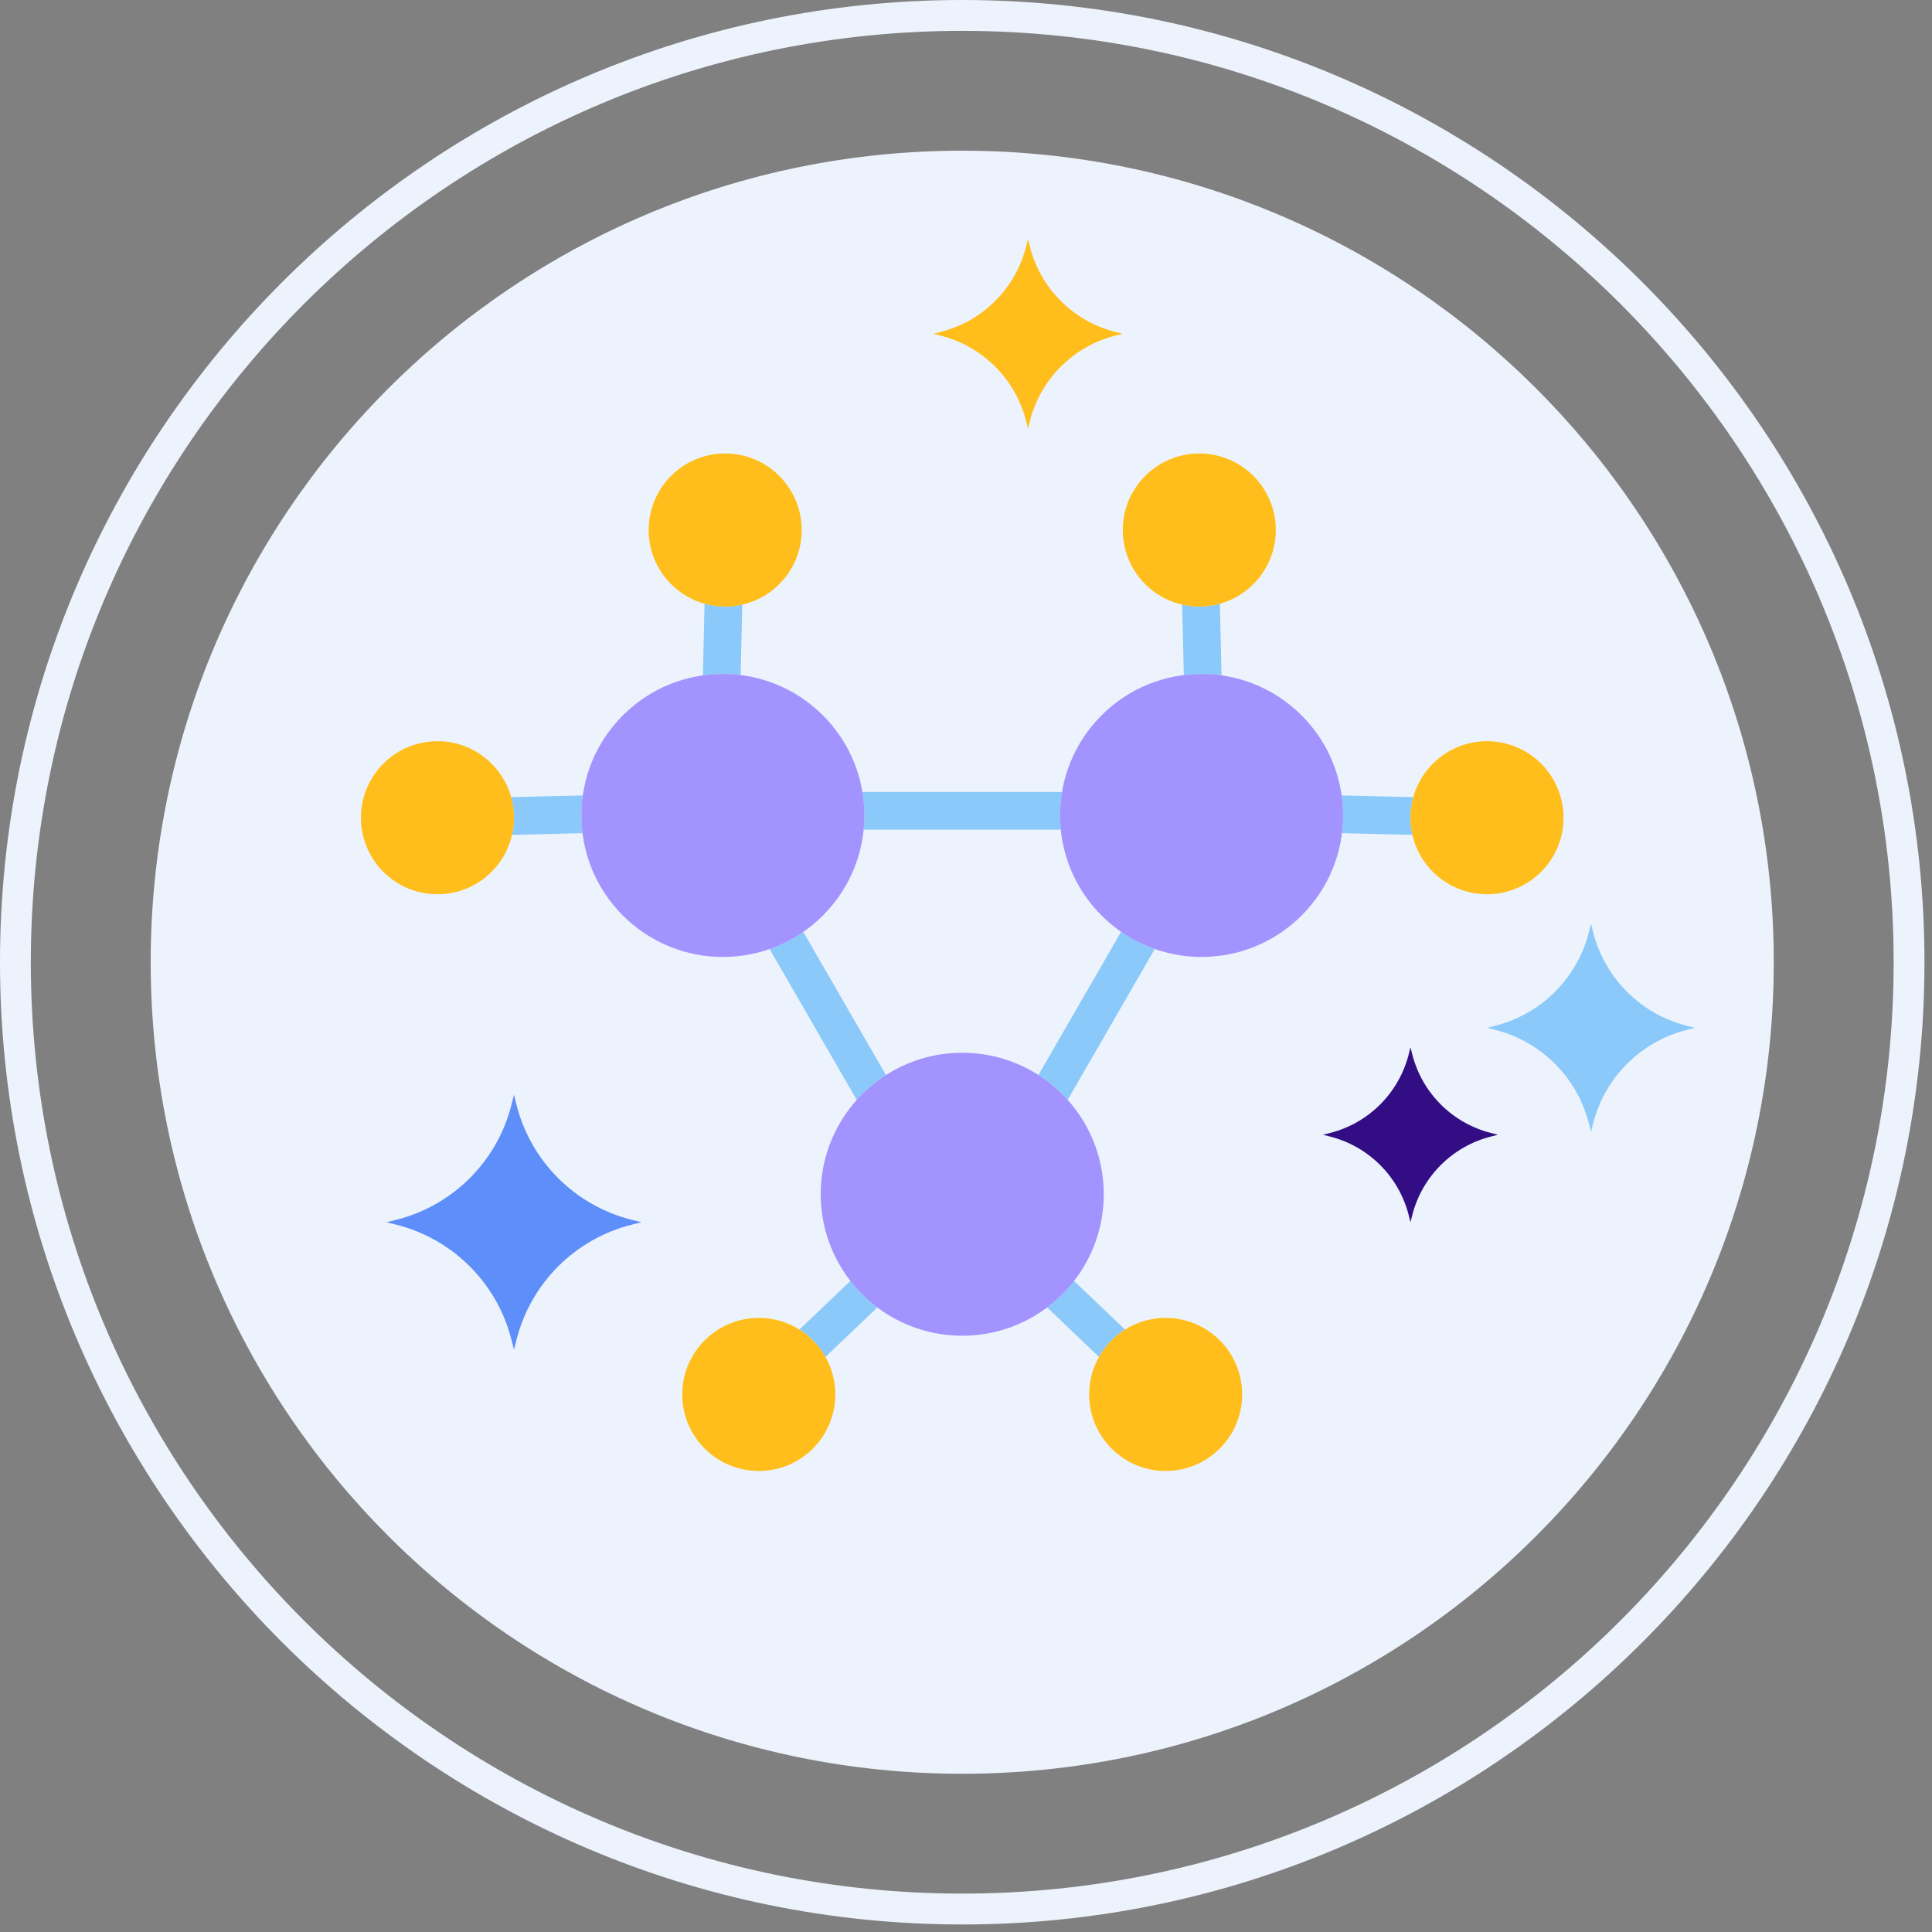 <?xml version="1.0" encoding="UTF-8"?>
<svg width="40px" height="40px" viewBox="0 0 40 40" version="1.1" xmlns="http://www.w3.org/2000/svg" xmlns:xlink="http://www.w3.org/1999/xlink">
    <rect x="0" y="0" width="40" height="40" fill="#808080" stroke="none"/>
    <!-- Generator: Sketch 55.2 (78181) - https://sketchapp.com -->
    <title>decentralized-02 (1)</title>
    <desc>Created with Sketch.</desc>
    <g id="页面1" stroke="none" stroke-width="1" fill="none" fill-rule="evenodd">
        <g id="侧边栏" transform="translate(-60, -863)" fill-rule="nonzero">
            <g id="decentralized-02-(1)" transform="translate(60, 863)">
                <path d="M19.922,3.12 C10.643,3.12 3.12,10.643 3.12,19.922 C3.12,29.202 10.643,36.724 19.922,36.724 C29.202,36.724 36.724,29.202 36.724,19.922 C36.724,10.643 29.202,3.12 19.922,3.12 Z" id="路径" fill="#EDF3FC"></path>
                <path d="M19.922,0 C8.937,0 0,8.937 0,19.922 C0,30.907 8.937,39.844 19.922,39.844 C30.907,39.844 39.844,30.907 39.844,19.922 C39.844,8.937 30.907,0 19.922,0 Z M19.922,39.205 C9.289,39.205 0.638,30.555 0.638,19.922 C0.638,9.289 9.289,0.639 19.922,0.639 C30.555,0.639 39.206,9.289 39.206,19.922 C39.206,30.555 30.555,39.205 19.922,39.205 Z" id="形状" fill="#EDF3FC"></path>
                <path d="M30.876,23.459 C30.069,23.257 29.439,22.627 29.237,21.82 L29.202,21.683 L29.168,21.82 C28.966,22.627 28.336,23.257 27.529,23.459 L27.391,23.494 L27.529,23.529 C28.336,23.731 28.966,24.361 29.168,25.168 L29.202,25.305 L29.237,25.168 C29.439,24.361 30.069,23.731 30.876,23.529 L31.014,23.494 L30.876,23.459 L30.876,23.459 Z" id="路径" fill="#330D84"></path>
                <path d="M23.097,6.873 C22.222,6.655 21.54,5.972 21.321,5.098 L21.283,4.949 L21.246,5.098 C21.027,5.972 20.344,6.655 19.47,6.873 L19.321,6.911 L19.47,6.948 C20.344,7.167 21.027,7.85 21.246,8.724 L21.283,8.873 L21.321,8.724 C21.54,7.85 22.222,7.167 23.097,6.948 L23.245,6.911 L23.097,6.873 L23.097,6.873 Z" id="路径" fill="#FFBE1B"></path>
                <path d="M13.081,25.255 C11.905,24.961 10.986,24.043 10.692,22.867 L10.642,22.666 L10.591,22.867 C10.296,24.043 9.378,24.961 8.202,25.255 L8.002,25.306 L8.202,25.355 C9.378,25.65 10.296,26.569 10.591,27.745 L10.642,27.945 L10.692,27.745 C10.986,26.569 11.905,25.65 13.081,25.355 L13.281,25.306 L13.081,25.255 L13.081,25.255 Z" id="路径" fill="#5D8EF9"></path>
                <path d="M34.93,21.239 C33.971,20.999 33.222,20.25 32.981,19.29 L32.94,19.127 L32.899,19.29 C32.659,20.25 31.91,20.999 30.95,21.239 L30.787,21.28 L30.95,21.321 C31.91,21.561 32.659,22.31 32.899,23.27 L32.94,23.434 L32.981,23.27 C33.221,22.31 33.971,21.561 34.93,21.321 L35.094,21.28 L34.93,21.239 L34.93,21.239 Z M12.066,16.469 L10.582,16.504 C10.653,16.759 10.659,17.027 10.6,17.285 L12.061,17.25 C12.028,16.991 12.03,16.728 12.066,16.469 L12.066,16.469 Z M14.587,12.499 L14.552,13.983 C14.811,13.946 15.074,13.944 15.334,13.977 L15.368,12.516 C15.11,12.575 14.842,12.569 14.587,12.499 Z M21.989,16.397 L17.855,16.397 C17.898,16.655 17.907,16.918 17.881,17.178 L21.963,17.178 C21.937,16.918 21.945,16.655 21.989,16.397 Z M25.256,12.499 C25.002,12.57 24.733,12.575 24.475,12.516 L24.51,13.977 C24.769,13.944 25.032,13.946 25.291,13.983 L25.256,12.499 L25.256,12.499 Z M29.262,16.504 L27.777,16.469 C27.814,16.728 27.816,16.991 27.783,17.25 L29.244,17.285 C29.185,17.027 29.191,16.758 29.262,16.504 L29.262,16.504 Z M23.211,19.292 L21.5,22.257 C21.724,22.401 21.927,22.574 22.105,22.772 L23.908,19.648 C23.661,19.562 23.427,19.442 23.211,19.292 L23.211,19.292 Z M16.631,19.293 C16.416,19.442 16.182,19.562 15.934,19.649 L17.738,22.773 C17.915,22.575 18.119,22.402 18.343,22.258 L16.631,19.293 L16.631,19.293 Z M17.607,26.52 L16.55,27.529 C16.774,27.669 16.96,27.864 17.09,28.094 L18.164,27.069 C17.955,26.912 17.768,26.727 17.607,26.52 L17.607,26.52 Z M22.236,26.52 C22.076,26.727 21.889,26.912 21.68,27.069 L22.754,28.094 C22.884,27.863 23.07,27.669 23.294,27.529 L22.236,26.52 Z" id="形状" fill="#8AC9F9"></path>
                <path d="M24.134,27.286 C23.259,27.286 22.55,27.995 22.55,28.871 C22.55,29.746 23.259,30.455 24.134,30.455 C25.009,30.455 25.718,29.746 25.718,28.871 C25.718,27.995 25.009,27.286 24.134,27.286 L24.134,27.286 Z M15.71,27.286 C14.835,27.286 14.125,27.995 14.125,28.871 C14.125,29.746 14.835,30.455 15.71,30.455 C16.585,30.455 17.294,29.746 17.294,28.871 C17.294,27.995 16.585,27.286 15.71,27.286 Z" id="形状" fill="#FFBE1B"></path>
                <path d="M19.922,21.796 C18.304,21.796 16.992,23.107 16.992,24.725 C16.992,26.344 18.304,27.655 19.922,27.655 C21.54,27.655 22.852,26.344 22.852,24.725 C22.852,23.107 21.54,21.796 19.922,21.796 Z" id="路径" fill="#A293FE"></path>
                <path d="M16.134,9.853 C15.515,9.234 14.512,9.234 13.894,9.853 C13.275,10.472 13.275,11.475 13.894,12.094 C14.512,12.713 15.515,12.713 16.134,12.094 C16.753,11.475 16.753,10.472 16.134,9.853 L16.134,9.853 Z M10.177,15.81 C9.558,15.191 8.556,15.191 7.937,15.81 C7.318,16.429 7.318,17.432 7.937,18.051 C8.555,18.669 9.559,18.669 10.177,18.051 C10.796,17.432 10.796,16.429 10.177,15.81 Z" id="形状" fill="#FFBE1B"></path>
                <path d="M17.038,14.811 C15.894,13.667 14.039,13.667 12.895,14.812 C11.751,15.956 11.751,17.81 12.895,18.954 C14.039,20.099 15.894,20.099 17.038,18.954 C18.182,17.81 18.182,15.955 17.038,14.811 L17.038,14.811 Z" id="路径" fill="#A293FE"></path>
                <path d="M25.95,9.853 C25.331,9.234 24.328,9.234 23.71,9.853 C23.091,10.472 23.091,11.475 23.71,12.094 C24.328,12.713 25.331,12.713 25.95,12.094 C26.569,11.475 26.569,10.472 25.95,9.853 L25.95,9.853 Z M31.907,15.81 C31.288,15.191 30.285,15.191 29.666,15.81 C29.048,16.429 29.048,17.432 29.666,18.051 C30.285,18.669 31.288,18.669 31.907,18.051 C32.526,17.432 32.526,16.429 31.907,15.81 Z" id="形状" fill="#FFBE1B"></path>
                <path d="M26.949,14.812 C25.804,13.667 23.95,13.667 22.806,14.811 C21.661,15.955 21.662,17.81 22.806,18.954 C23.95,20.099 25.805,20.099 26.949,18.954 C28.093,17.81 28.093,15.956 26.949,14.812 Z" id="路径" fill="#A293FE"></path>
            </g>
        </g>
    </g>
</svg>